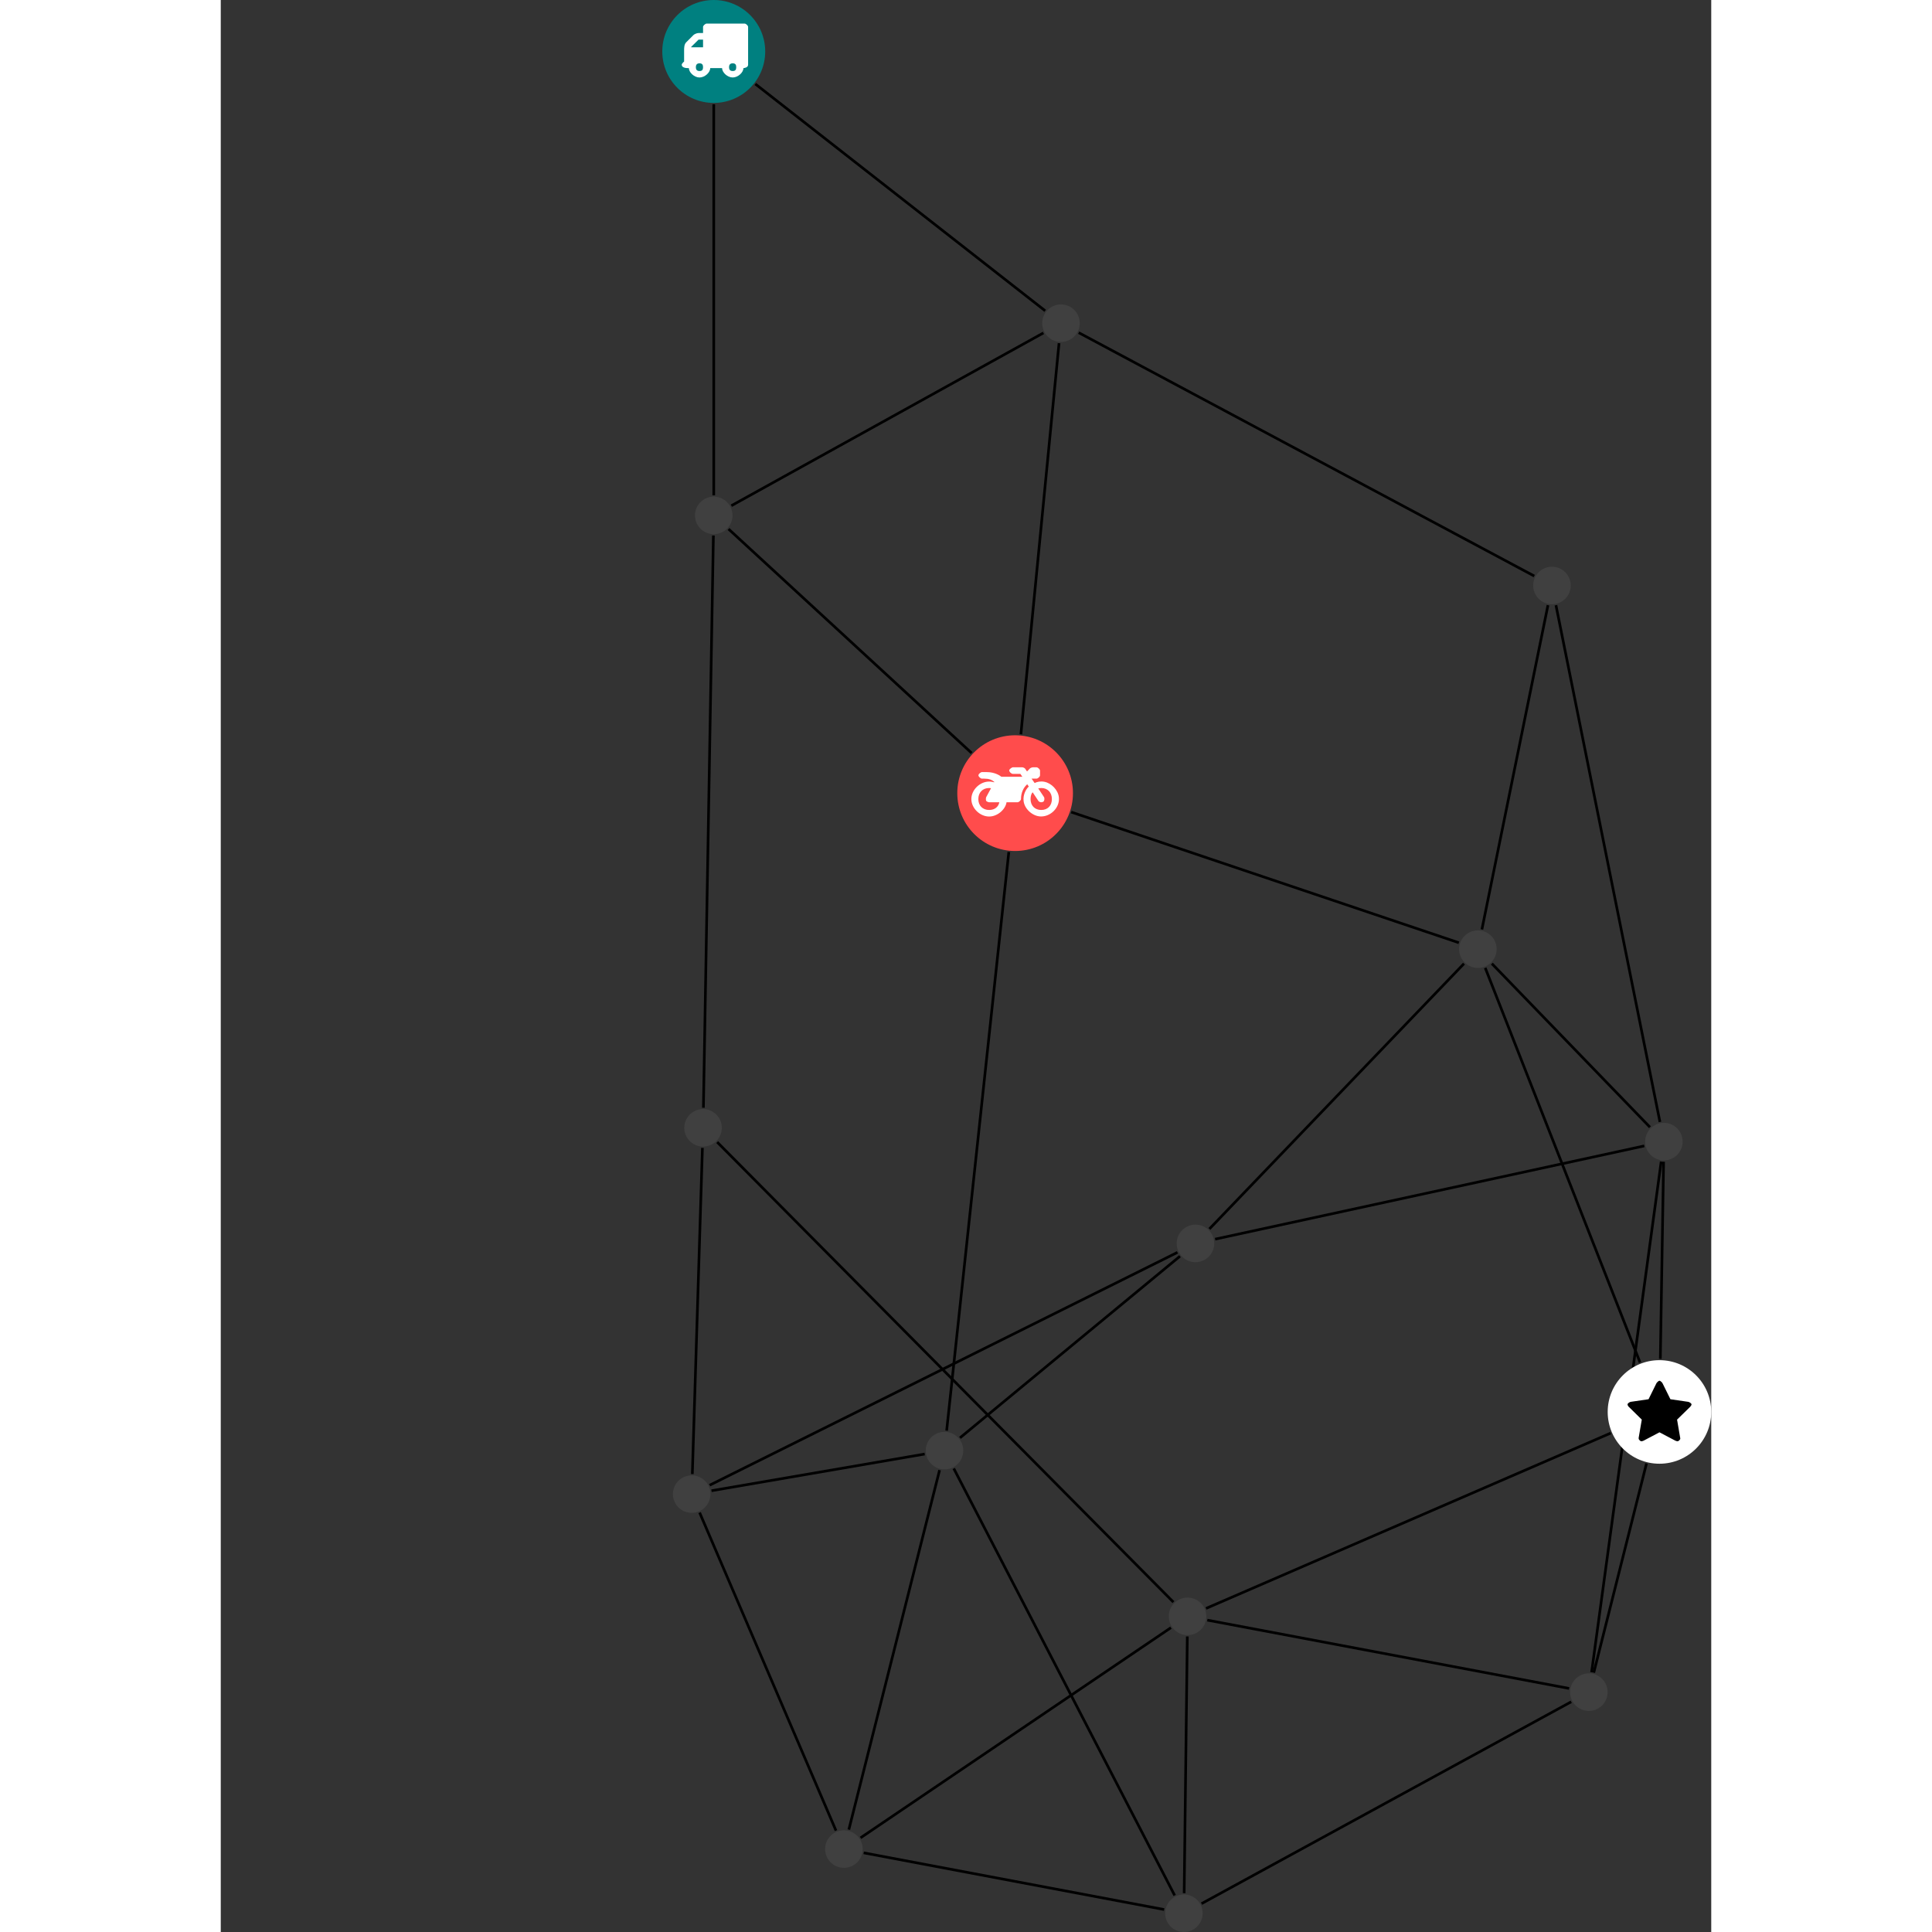<?xml version="1.0" encoding="UTF-8"?>
<svg xmlns="http://www.w3.org/2000/svg" xmlns:xlink="http://www.w3.org/1999/xlink" width="290.131pt" height="290.131pt" viewBox="-66.304 0.000 223.827 290.131" version="1.1">
<rect x="-66.304" y="0.000" width="223.827" height="290.131" fill="#333333" stroke="none"/>
<defs>
<g>
<symbol overflow="visible" id="glyph0-0">
<path style="stroke:none;" d="M 1.422 -0.75 L 1.422 -7.922 L 3.562 -7.922 L 3.562 -0.891 L 1.422 -0.891 Z M 0.625 0 L 4.531 0 L 4.531 -8.812 L 0.438 -8.812 L 0.438 0 Z M 0.625 0 "/>
</symbol>
<symbol overflow="visible" id="glyph0-1">
<path style="stroke:none;" d="M 3.375 -0.844 C 3.375 -0.453 3.234 -0.266 2.844 -0.266 C 2.469 -0.266 2.297 -0.453 2.297 -0.844 C 2.297 -1.219 2.469 -1.422 2.844 -1.422 C 3.234 -1.422 3.375 -1.219 3.375 -0.844 Z M 1.594 -3.688 L 1.594 -3.859 C 1.594 -3.875 1.578 -3.875 1.594 -3.891 L 2.688 -4.969 C 2.703 -5 2.656 -4.984 2.688 -4.984 L 3.375 -4.984 L 3.375 -3.828 L 1.594 -3.828 Z M 8.359 -0.844 C 8.359 -0.453 8.219 -0.266 7.828 -0.266 C 7.453 -0.266 7.281 -0.453 7.281 -0.844 C 7.281 -1.219 7.453 -1.422 7.828 -1.422 C 8.219 -1.422 8.359 -1.219 8.359 -0.844 Z M 10.141 -6.891 C 10.141 -7.094 9.812 -7.391 9.609 -7.391 L 3.922 -7.391 C 3.719 -7.391 3.375 -7.094 3.375 -6.891 L 3.375 -5.969 L 2.672 -5.969 C 2.469 -5.969 2.078 -5.812 1.938 -5.672 L 0.844 -4.578 C 0.531 -4.266 0.531 -3.734 0.531 -3.328 L 0.531 -1.688 C 0.516 -1.688 0.172 -1.391 0.172 -1.203 C 0.172 -0.781 0.781 -0.703 1.062 -0.703 L 1.25 -0.703 C 1.25 -0.047 2.062 0.703 2.844 0.703 C 3.641 0.703 4.453 -0.047 4.453 -0.703 L 6.234 -0.703 C 6.234 -0.047 7.047 0.703 7.828 0.703 C 8.625 0.703 9.438 -0.047 9.438 -0.703 C 9.547 -0.703 10.141 -0.781 10.141 -1.203 Z M 10.141 -6.891 "/>
</symbol>
<symbol overflow="visible" id="glyph0-2">
<path style="stroke:none;" d="M 12.969 -2.906 C 12.844 -3.984 11.859 -5.016 10.781 -5.219 C 10.234 -5.328 9.703 -5.219 9.328 -5.031 L 8.875 -5.688 L 9.609 -5.688 C 9.812 -5.688 10.141 -5.984 10.141 -6.188 L 10.141 -6.891 C 10.141 -7.094 9.812 -7.391 9.609 -7.391 L 9.047 -7.391 C 8.969 -7.391 8.734 -7.312 8.656 -7.25 L 8.188 -6.766 L 7.891 -7.203 C 7.828 -7.281 7.594 -7.391 7.484 -7.391 L 6.078 -7.391 C 5.906 -7.391 5.547 -7.125 5.516 -6.953 C 5.484 -6.734 5.828 -6.406 6.047 -6.406 L 7.188 -6.406 L 7.484 -5.969 L 4.344 -5.969 C 4.141 -6.125 3.375 -6.672 2.141 -6.672 L 1.422 -6.672 C 1.219 -6.672 0.891 -6.375 0.891 -6.188 C 0.891 -5.984 1.219 -5.688 1.422 -5.688 L 1.781 -5.688 C 2.484 -5.688 2.906 -5.516 3.281 -5.188 L 3.25 -5.141 C 3.078 -5.188 2.797 -5.25 2.5 -5.25 C 1.109 -5.25 -0.172 -4 -0.172 -2.625 C -0.172 -1.25 1.109 0 2.5 0 C 3.75 0 4.953 -1.062 5.109 -2.141 L 6.766 -2.141 C 6.969 -2.141 7.281 -2.438 7.281 -2.625 C 7.281 -3.609 7.688 -4.391 8.219 -4.844 L 8.453 -4.5 C 7.969 -4.062 7.578 -3.203 7.672 -2.359 C 7.781 -1.172 8.969 -0.094 10.141 -0.016 C 11.703 0.094 13.156 -1.344 12.969 -2.906 Z M 2.5 -0.984 C 1.516 -0.984 0.875 -1.641 0.875 -2.625 C 0.875 -3.594 1.516 -4.281 2.5 -4.281 C 2.672 -4.281 2.844 -4.234 2.781 -4.25 L 2.047 -2.891 C 2 -2.781 2 -2.469 2.047 -2.359 C 2.125 -2.25 2.375 -2.141 2.5 -2.141 L 4.031 -2.141 C 3.891 -1.453 3.344 -0.984 2.5 -0.984 Z M 10.328 -0.984 C 9.344 -0.984 8.719 -1.641 8.719 -2.625 C 8.719 -3.109 8.859 -3.469 9.031 -3.641 L 9.906 -2.328 C 9.969 -2.219 10.203 -2.141 10.328 -2.141 C 10.391 -2.141 10.594 -2.188 10.641 -2.234 C 10.812 -2.344 10.844 -2.75 10.734 -2.922 L 9.875 -4.219 C 9.859 -4.219 10.094 -4.281 10.328 -4.281 C 11.297 -4.281 11.922 -3.594 11.922 -2.625 C 11.922 -1.641 11.297 -0.984 10.328 -0.984 Z M 10.328 -0.984 "/>
</symbol>
<symbol overflow="visible" id="glyph0-3">
<path style="stroke:none;" d="M 9.438 -5.078 C 9.438 -5.25 9.078 -5.453 8.938 -5.469 L 6.266 -5.859 L 5.078 -8.266 C 5.031 -8.375 4.75 -8.641 4.625 -8.641 C 4.5 -8.641 4.234 -8.375 4.172 -8.266 L 2.984 -5.859 L 0.312 -5.469 C 0.172 -5.453 -0.172 -5.25 -0.172 -5.078 C -0.172 -4.969 -0.062 -4.781 0.016 -4.719 L 1.969 -2.797 L 1.5 -0.062 C 1.5 -0.016 1.5 0.016 1.5 0.047 C 1.5 0.203 1.75 0.453 1.906 0.453 C 1.984 0.453 2.188 0.406 2.25 0.359 L 4.625 -0.891 L 7 0.359 C 7.062 0.406 7.266 0.453 7.344 0.453 C 7.5 0.453 7.75 0.203 7.75 0.047 C 7.75 0.016 7.75 -0.016 7.734 -0.062 L 7.266 -2.797 L 9.234 -4.719 C 9.297 -4.781 9.438 -4.969 9.438 -5.078 Z M 9.438 -5.078 "/>
</symbol>
</g>
<clipPath id="clip1">
  <path d="M 75 249 L 143 249 L 143 290.133 L 75 290.133 Z M 75 249 "/>
</clipPath>
<clipPath id="clip2">
  <path d="M 24 272 L 82 272 L 82 290.133 L 24 290.133 Z M 24 272 "/>
</clipPath>
<clipPath id="clip3">
  <path d="M 38 214 L 83 214 L 83 290.133 L 38 290.133 Z M 38 214 "/>
</clipPath>
<clipPath id="clip4">
  <path d="M 141 204 L 157.523 204 L 157.523 220 L 141 220 Z M 141 204 "/>
</clipPath>
<clipPath id="clip5">
  <path d="M 75 284 L 82 284 L 82 290.133 L 75 290.133 Z M 75 284 "/>
</clipPath>
</defs>
<g id="surface1">
<path style="fill:none;stroke-width:0.399;stroke-linecap:butt;stroke-linejoin:miter;stroke:rgb(0%,0%,0%);stroke-opacity:1;stroke-miterlimit:10;" d="M 0.001 -7.927 L 0.001 -66.654 " transform="matrix(1,0,0,-1,7.729,7.729)"/>
<path style="fill:none;stroke-width:0.399;stroke-linecap:butt;stroke-linejoin:miter;stroke:rgb(0%,0%,0%);stroke-opacity:1;stroke-miterlimit:10;" d="M 6.244 -4.884 L 49.771 -38.943 " transform="matrix(1,0,0,-1,7.729,7.729)"/>
<path style="fill:none;stroke-width:0.399;stroke-linecap:butt;stroke-linejoin:miter;stroke:rgb(0%,0%,0%);stroke-opacity:1;stroke-miterlimit:10;" d="M 2.642 -68.212 L 49.505 -42.267 " transform="matrix(1,0,0,-1,7.729,7.729)"/>
<path style="fill:none;stroke-width:0.399;stroke-linecap:butt;stroke-linejoin:miter;stroke:rgb(0%,0%,0%);stroke-opacity:1;stroke-miterlimit:10;" d="M 2.22 -71.716 L 38.724 -105.357 " transform="matrix(1,0,0,-1,7.729,7.729)"/>
<path style="fill:none;stroke-width:0.399;stroke-linecap:butt;stroke-linejoin:miter;stroke:rgb(0%,0%,0%);stroke-opacity:1;stroke-miterlimit:10;" d="M -0.053 -72.689 L -1.553 -158.623 " transform="matrix(1,0,0,-1,7.729,7.729)"/>
<path style="fill:none;stroke-width:0.399;stroke-linecap:butt;stroke-linejoin:miter;stroke:rgb(0%,0%,0%);stroke-opacity:1;stroke-miterlimit:10;" d="M 51.853 -43.806 L 46.123 -102.533 " transform="matrix(1,0,0,-1,7.729,7.729)"/>
<path style="fill:none;stroke-width:0.399;stroke-linecap:butt;stroke-linejoin:miter;stroke:rgb(0%,0%,0%);stroke-opacity:1;stroke-miterlimit:10;" d="M 54.806 -42.228 L 123.216 -78.775 " transform="matrix(1,0,0,-1,7.729,7.729)"/>
<path style="fill:none;stroke-width:0.399;stroke-linecap:butt;stroke-linejoin:miter;stroke:rgb(0%,0%,0%);stroke-opacity:1;stroke-miterlimit:10;" d="M 53.681 -114.22 L 111.892 -133.841 " transform="matrix(1,0,0,-1,7.729,7.729)"/>
<path style="fill:none;stroke-width:0.399;stroke-linecap:butt;stroke-linejoin:miter;stroke:rgb(0%,0%,0%);stroke-opacity:1;stroke-miterlimit:10;" d="M 44.31 -120.216 L 34.974 -207.115 " transform="matrix(1,0,0,-1,7.729,7.729)"/>
<path style="fill:none;stroke-width:0.399;stroke-linecap:butt;stroke-linejoin:miter;stroke:rgb(0%,0%,0%);stroke-opacity:1;stroke-miterlimit:10;" d="M 125.275 -83.154 L 115.353 -131.849 " transform="matrix(1,0,0,-1,7.729,7.729)"/>
<path style="fill:none;stroke-width:0.399;stroke-linecap:butt;stroke-linejoin:miter;stroke:rgb(0%,0%,0%);stroke-opacity:1;stroke-miterlimit:10;" d="M 126.474 -83.158 L 142.091 -160.755 " transform="matrix(1,0,0,-1,7.729,7.729)"/>
<path style="fill:none;stroke-width:0.399;stroke-linecap:butt;stroke-linejoin:miter;stroke:rgb(0%,0%,0%);stroke-opacity:1;stroke-miterlimit:10;" d="M 116.849 -136.978 L 140.591 -161.544 " transform="matrix(1,0,0,-1,7.729,7.729)"/>
<path style="fill:none;stroke-width:0.399;stroke-linecap:butt;stroke-linejoin:miter;stroke:rgb(0%,0%,0%);stroke-opacity:1;stroke-miterlimit:10;" d="M 115.853 -137.615 L 139.107 -196.88 " transform="matrix(1,0,0,-1,7.729,7.729)"/>
<path style="fill:none;stroke-width:0.399;stroke-linecap:butt;stroke-linejoin:miter;stroke:rgb(0%,0%,0%);stroke-opacity:1;stroke-miterlimit:10;" d="M 112.662 -136.982 L 74.431 -176.822 " transform="matrix(1,0,0,-1,7.729,7.729)"/>
<path style="fill:none;stroke-width:0.399;stroke-linecap:butt;stroke-linejoin:miter;stroke:rgb(0%,0%,0%);stroke-opacity:1;stroke-miterlimit:10;" d="M 142.638 -166.732 L 142.15 -196.333 " transform="matrix(1,0,0,-1,7.729,7.729)"/>
<path style="fill:none;stroke-width:0.399;stroke-linecap:butt;stroke-linejoin:miter;stroke:rgb(0%,0%,0%);stroke-opacity:1;stroke-miterlimit:10;" d="M 142.279 -166.705 L 131.826 -243.396 " transform="matrix(1,0,0,-1,7.729,7.729)"/>
<path style="fill:none;stroke-width:0.399;stroke-linecap:butt;stroke-linejoin:miter;stroke:rgb(0%,0%,0%);stroke-opacity:1;stroke-miterlimit:10;" d="M 139.74 -164.353 L 75.291 -178.357 " transform="matrix(1,0,0,-1,7.729,7.729)"/>
<path style="fill:none;stroke-width:0.399;stroke-linecap:butt;stroke-linejoin:miter;stroke:rgb(0%,0%,0%);stroke-opacity:1;stroke-miterlimit:10;" d="M 140.072 -212.041 L 132.154 -243.458 " transform="matrix(1,0,0,-1,7.729,7.729)"/>
<path style="fill:none;stroke-width:0.399;stroke-linecap:butt;stroke-linejoin:miter;stroke:rgb(0%,0%,0%);stroke-opacity:1;stroke-miterlimit:10;" d="M 134.701 -207.478 L 73.923 -233.81 " transform="matrix(1,0,0,-1,7.729,7.729)"/>
<path style="fill:none;stroke-width:0.399;stroke-linecap:butt;stroke-linejoin:miter;stroke:rgb(0%,0%,0%);stroke-opacity:1;stroke-miterlimit:10;" d="M 128.451 -245.826 L 74.119 -235.568 " transform="matrix(1,0,0,-1,7.729,7.729)"/>
<g clip-path="url(#clip1)" clip-rule="nonzero">
<path style="fill:none;stroke-width:0.399;stroke-linecap:butt;stroke-linejoin:miter;stroke:rgb(0%,0%,0%);stroke-opacity:1;stroke-miterlimit:10;" d="M 128.767 -247.83 L 73.251 -278.142 " transform="matrix(1,0,0,-1,7.729,7.729)"/>
</g>
<path style="fill:none;stroke-width:0.399;stroke-linecap:butt;stroke-linejoin:miter;stroke:rgb(0%,0%,0%);stroke-opacity:1;stroke-miterlimit:10;" d="M 71.115 -238.025 L 70.642 -276.572 " transform="matrix(1,0,0,-1,7.729,7.729)"/>
<path style="fill:none;stroke-width:0.399;stroke-linecap:butt;stroke-linejoin:miter;stroke:rgb(0%,0%,0%);stroke-opacity:1;stroke-miterlimit:10;" d="M 68.654 -236.701 L 22.044 -268.259 " transform="matrix(1,0,0,-1,7.729,7.729)"/>
<path style="fill:none;stroke-width:0.399;stroke-linecap:butt;stroke-linejoin:miter;stroke:rgb(0%,0%,0%);stroke-opacity:1;stroke-miterlimit:10;" d="M 69.029 -232.865 L 0.517 -163.783 " transform="matrix(1,0,0,-1,7.729,7.729)"/>
<g clip-path="url(#clip2)" clip-rule="nonzero">
<path style="fill:none;stroke-width:0.399;stroke-linecap:butt;stroke-linejoin:miter;stroke:rgb(0%,0%,0%);stroke-opacity:1;stroke-miterlimit:10;" d="M 67.638 -279.029 L 22.513 -270.513 " transform="matrix(1,0,0,-1,7.729,7.729)"/>
</g>
<g clip-path="url(#clip3)" clip-rule="nonzero">
<path style="fill:none;stroke-width:0.399;stroke-linecap:butt;stroke-linejoin:miter;stroke:rgb(0%,0%,0%);stroke-opacity:1;stroke-miterlimit:10;" d="M 69.216 -276.908 L 36.041 -212.794 " transform="matrix(1,0,0,-1,7.729,7.729)"/>
</g>
<path style="fill:none;stroke-width:0.399;stroke-linecap:butt;stroke-linejoin:miter;stroke:rgb(0%,0%,0%);stroke-opacity:1;stroke-miterlimit:10;" d="M 20.287 -267.025 L 33.912 -213.041 " transform="matrix(1,0,0,-1,7.729,7.729)"/>
<path style="fill:none;stroke-width:0.399;stroke-linecap:butt;stroke-linejoin:miter;stroke:rgb(0%,0%,0%);stroke-opacity:1;stroke-miterlimit:10;" d="M 18.357 -267.177 L -2.124 -219.419 " transform="matrix(1,0,0,-1,7.729,7.729)"/>
<path style="fill:none;stroke-width:0.399;stroke-linecap:butt;stroke-linejoin:miter;stroke:rgb(0%,0%,0%);stroke-opacity:1;stroke-miterlimit:10;" d="M 31.677 -210.626 L -0.338 -216.134 " transform="matrix(1,0,0,-1,7.729,7.729)"/>
<path style="fill:none;stroke-width:0.399;stroke-linecap:butt;stroke-linejoin:miter;stroke:rgb(0%,0%,0%);stroke-opacity:1;stroke-miterlimit:10;" d="M 36.978 -208.193 L 70.013 -180.919 " transform="matrix(1,0,0,-1,7.729,7.729)"/>
<path style="fill:none;stroke-width:0.399;stroke-linecap:butt;stroke-linejoin:miter;stroke:rgb(0%,0%,0%);stroke-opacity:1;stroke-miterlimit:10;" d="M -0.612 -215.302 L 69.638 -180.341 " transform="matrix(1,0,0,-1,7.729,7.729)"/>
<path style="fill:none;stroke-width:0.399;stroke-linecap:butt;stroke-linejoin:miter;stroke:rgb(0%,0%,0%);stroke-opacity:1;stroke-miterlimit:10;" d="M -3.217 -213.63 L -1.702 -164.654 " transform="matrix(1,0,0,-1,7.729,7.729)"/>
<path style=" stroke:none;fill-rule:nonzero;fill:rgb(0%,50%,50%);fill-opacity:1;" d="M 15.457 7.73 C 15.457 3.461 11.996 0 7.73 0 C 3.461 0 0 3.461 0 7.73 C 0 11.996 3.461 15.457 7.73 15.457 C 11.996 15.457 15.457 11.996 15.457 7.73 Z M 15.457 7.73 "/>
<g style="fill:rgb(100%,100%,100%);fill-opacity:1;">
  <use xlink:href="#glyph0-1" x="2.747" y="10.932"/>
</g>
<path style=" stroke:none;fill-rule:nonzero;fill:rgb(25%,25%,25%);fill-opacity:1;" d="M 10.547 77.398 C 10.547 75.844 9.285 74.582 7.73 74.582 C 6.172 74.582 4.91 75.844 4.91 77.398 C 4.91 78.957 6.172 80.219 7.73 80.219 C 9.285 80.219 10.547 78.957 10.547 77.398 Z M 10.547 77.398 "/>
<path style=" stroke:none;fill-rule:nonzero;fill:rgb(25%,25%,25%);fill-opacity:1;" d="M 62.691 48.531 C 62.691 46.977 61.43 45.715 59.871 45.715 C 58.316 45.715 57.055 46.977 57.055 48.531 C 57.055 50.09 58.316 51.352 59.871 51.352 C 61.43 51.352 62.691 50.09 62.691 48.531 Z M 62.691 48.531 "/>
<path style=" stroke:none;fill-rule:nonzero;fill:rgb(100%,29.999%,29.999%);fill-opacity:1;" d="M 61.672 119.105 C 61.672 114.309 57.785 110.418 52.988 110.418 C 48.188 110.418 44.301 114.309 44.301 119.105 C 44.301 123.902 48.188 127.793 52.988 127.793 C 57.785 127.793 61.672 123.902 61.672 119.105 Z M 61.672 119.105 "/>
<g style="fill:rgb(100%,100%,100%);fill-opacity:1;">
  <use xlink:href="#glyph0-2" x="46.586" y="122.618"/>
</g>
<path style=" stroke:none;fill-rule:nonzero;fill:rgb(25%,25%,25%);fill-opacity:1;" d="M 136.422 87.926 C 136.422 86.367 135.16 85.105 133.605 85.105 C 132.047 85.105 130.785 86.367 130.785 87.926 C 130.785 89.48 132.047 90.742 133.605 90.742 C 135.16 90.742 136.422 89.48 136.422 87.926 Z M 136.422 87.926 "/>
<path style=" stroke:none;fill-rule:nonzero;fill:rgb(25%,25%,25%);fill-opacity:1;" d="M 125.297 142.531 C 125.297 140.977 124.035 139.715 122.48 139.715 C 120.922 139.715 119.66 140.977 119.66 142.531 C 119.66 144.09 120.922 145.352 122.48 145.352 C 124.035 145.352 125.297 144.09 125.297 142.531 Z M 125.297 142.531 "/>
<path style=" stroke:none;fill-rule:nonzero;fill:rgb(25%,25%,25%);fill-opacity:1;" d="M 153.23 171.441 C 153.23 169.883 151.969 168.621 150.414 168.621 C 148.859 168.621 147.598 169.883 147.598 171.441 C 147.598 172.996 148.859 174.258 150.414 174.258 C 151.969 174.258 153.23 172.996 153.23 171.441 Z M 153.23 171.441 "/>
<g clip-path="url(#clip4)" clip-rule="nonzero">
<path style=" stroke:none;fill-rule:nonzero;fill:rgb(100%,100%,100%);fill-opacity:1;" d="M 157.523 212.031 C 157.523 207.738 154.043 204.258 149.746 204.258 C 145.453 204.258 141.973 207.738 141.973 212.031 C 141.973 216.328 145.453 219.809 149.746 219.809 C 154.043 219.809 157.523 216.328 157.523 212.031 Z M 157.523 212.031 "/>
</g>
<g style="fill:rgb(0%,0%,0%);fill-opacity:1;">
  <use xlink:href="#glyph0-3" x="145.125" y="215.983"/>
</g>
<path style=" stroke:none;fill-rule:nonzero;fill:rgb(25%,25%,25%);fill-opacity:1;" d="M 141.961 254.109 C 141.961 252.555 140.699 251.293 139.145 251.293 C 137.586 251.293 136.324 252.555 136.324 254.109 C 136.324 255.668 137.586 256.93 139.145 256.93 C 140.699 256.93 141.961 255.668 141.961 254.109 Z M 141.961 254.109 "/>
<path style=" stroke:none;fill-rule:nonzero;fill:rgb(25%,25%,25%);fill-opacity:1;" d="M 81.699 242.734 C 81.699 241.176 80.438 239.914 78.879 239.914 C 77.324 239.914 76.062 241.176 76.062 242.734 C 76.062 244.289 77.324 245.551 78.879 245.551 C 80.438 245.551 81.699 244.289 81.699 242.734 Z M 81.699 242.734 "/>
<g clip-path="url(#clip5)" clip-rule="nonzero">
<path style=" stroke:none;fill-rule:nonzero;fill:rgb(25%,25%,25%);fill-opacity:1;" d="M 81.148 287.312 C 81.148 285.758 79.887 284.496 78.332 284.496 C 76.777 284.496 75.516 285.758 75.516 287.312 C 75.516 288.871 76.777 290.133 78.332 290.133 C 79.887 290.133 81.148 288.871 81.148 287.312 Z M 81.148 287.312 "/>
</g>
<path style=" stroke:none;fill-rule:nonzero;fill:rgb(25%,25%,25%);fill-opacity:1;" d="M 30.094 277.676 C 30.094 276.121 28.832 274.859 27.277 274.859 C 25.719 274.859 24.457 276.121 24.457 277.676 C 24.457 279.234 25.719 280.496 27.277 280.496 C 28.832 280.496 30.094 279.234 30.094 277.676 Z M 30.094 277.676 "/>
<path style=" stroke:none;fill-rule:nonzero;fill:rgb(25%,25%,25%);fill-opacity:1;" d="M 45.199 217.84 C 45.199 216.285 43.938 215.023 42.379 215.023 C 40.824 215.023 39.562 216.285 39.562 217.84 C 39.562 219.398 40.824 220.66 42.379 220.66 C 43.938 220.66 45.199 219.398 45.199 217.84 Z M 45.199 217.84 "/>
<path style=" stroke:none;fill-rule:nonzero;fill:rgb(25%,25%,25%);fill-opacity:1;" d="M 7.234 224.371 C 7.234 222.816 5.973 221.555 4.414 221.555 C 2.859 221.555 1.598 222.816 1.598 224.371 C 1.598 225.926 2.859 227.188 4.414 227.188 C 5.973 227.188 7.234 225.926 7.234 224.371 Z M 7.234 224.371 "/>
<path style=" stroke:none;fill-rule:nonzero;fill:rgb(25%,25%,25%);fill-opacity:1;" d="M 82.887 186.723 C 82.887 185.168 81.625 183.906 80.07 183.906 C 78.512 183.906 77.25 185.168 77.25 186.723 C 77.25 188.281 78.512 189.543 80.07 189.543 C 81.625 189.543 82.887 188.281 82.887 186.723 Z M 82.887 186.723 "/>
<path style=" stroke:none;fill-rule:nonzero;fill:rgb(25%,25%,25%);fill-opacity:1;" d="M 8.938 169.367 C 8.938 167.809 7.676 166.547 6.121 166.547 C 4.566 166.547 3.305 167.809 3.305 169.367 C 3.305 170.922 4.566 172.184 6.121 172.184 C 7.676 172.184 8.938 170.922 8.938 169.367 Z M 8.938 169.367 "/>
</g>
</svg>
